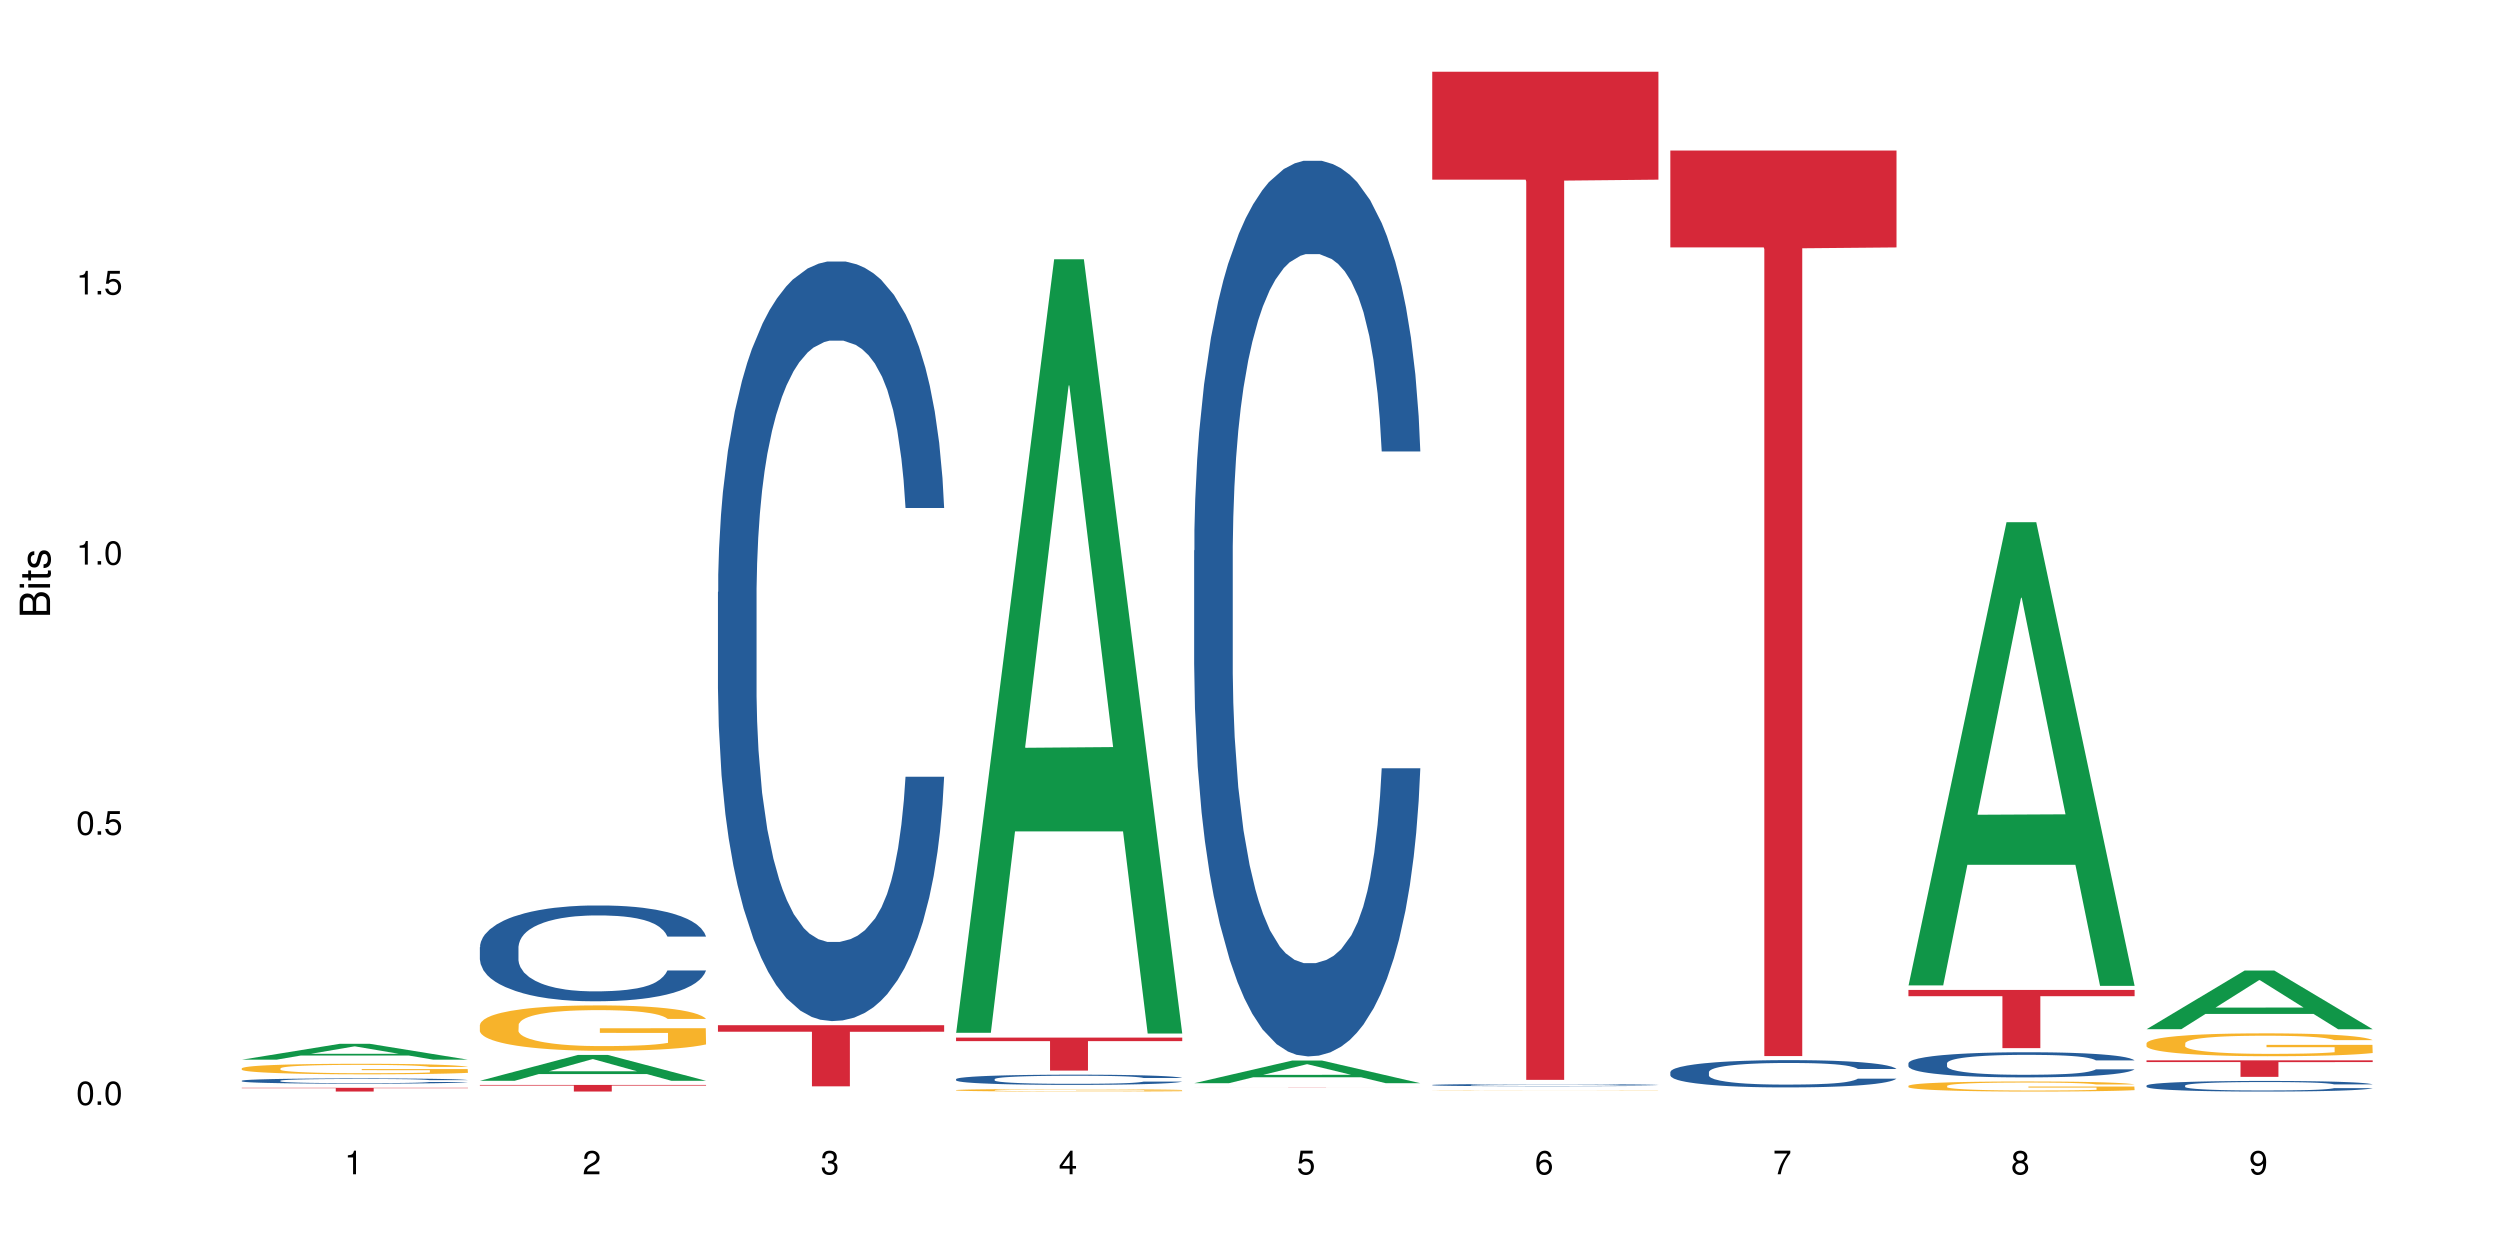 <?xml version="1.0" encoding="UTF-8"?>
<svg xmlns="http://www.w3.org/2000/svg" xmlns:xlink="http://www.w3.org/1999/xlink" width="720pt" height="360pt" viewBox="0 0 720 360" version="1.1">
<defs>
<g>
<symbol overflow="visible" id="glyph0-0">
<path style="stroke:none;" d=""/>
</symbol>
<symbol overflow="visible" id="glyph0-1">
<path style="stroke:none;" d="M 2.641 -6.797 C 2 -6.797 1.422 -6.531 1.078 -6.047 C 0.641 -5.453 0.406 -4.547 0.406 -3.297 C 0.406 -1 1.188 0.219 2.641 0.219 C 4.078 0.219 4.859 -1 4.859 -3.234 C 4.859 -4.562 4.656 -5.438 4.203 -6.047 C 3.844 -6.531 3.281 -6.797 2.641 -6.797 Z M 2.641 -6.047 C 3.547 -6.047 4 -5.125 4 -3.312 C 4 -1.375 3.562 -0.484 2.625 -0.484 C 1.734 -0.484 1.281 -1.422 1.281 -3.281 C 1.281 -5.141 1.734 -6.047 2.641 -6.047 Z M 2.641 -6.047 "/>
</symbol>
<symbol overflow="visible" id="glyph0-2">
<path style="stroke:none;" d="M 1.828 -1 L 0.828 -1 L 0.828 0 L 1.828 0 Z M 1.828 -1 "/>
</symbol>
<symbol overflow="visible" id="glyph0-3">
<path style="stroke:none;" d="M 4.562 -6.797 L 1.062 -6.797 L 0.547 -3.094 L 1.328 -3.094 C 1.719 -3.562 2.047 -3.734 2.578 -3.734 C 3.484 -3.734 4.062 -3.109 4.062 -2.094 C 4.062 -1.125 3.484 -0.531 2.578 -0.531 C 1.828 -0.531 1.375 -0.906 1.188 -1.672 L 0.328 -1.672 C 0.453 -1.109 0.547 -0.844 0.75 -0.594 C 1.125 -0.078 1.828 0.219 2.594 0.219 C 3.969 0.219 4.922 -0.781 4.922 -2.219 C 4.922 -3.562 4.031 -4.484 2.719 -4.484 C 2.25 -4.484 1.859 -4.359 1.469 -4.062 L 1.734 -5.969 L 4.562 -5.969 Z M 4.562 -6.797 "/>
</symbol>
<symbol overflow="visible" id="glyph0-4">
<path style="stroke:none;" d="M 2.484 -4.844 L 2.484 0 L 3.328 0 L 3.328 -6.797 L 2.766 -6.797 C 2.469 -5.75 2.281 -5.609 0.984 -5.453 L 0.984 -4.844 Z M 2.484 -4.844 "/>
</symbol>
<symbol overflow="visible" id="glyph0-5">
<path style="stroke:none;" d="M 4.859 -0.828 L 1.281 -0.828 C 1.359 -1.391 1.672 -1.75 2.5 -2.234 L 3.469 -2.75 C 4.406 -3.266 4.906 -3.969 4.906 -4.812 C 4.906 -5.375 4.672 -5.906 4.266 -6.266 C 3.859 -6.625 3.375 -6.797 2.719 -6.797 C 1.859 -6.797 1.219 -6.5 0.844 -5.922 C 0.609 -5.562 0.5 -5.125 0.484 -4.438 L 1.328 -4.438 C 1.359 -4.906 1.406 -5.188 1.531 -5.406 C 1.75 -5.812 2.188 -6.062 2.703 -6.062 C 3.469 -6.062 4.031 -5.516 4.031 -4.781 C 4.031 -4.25 3.719 -3.797 3.125 -3.438 L 2.234 -2.938 C 0.812 -2.141 0.406 -1.5 0.328 0 L 4.859 0 Z M 4.859 -0.828 "/>
</symbol>
<symbol overflow="visible" id="glyph0-6">
<path style="stroke:none;" d="M 2.125 -3.125 L 2.578 -3.125 C 3.516 -3.125 3.984 -2.703 3.984 -1.891 C 3.984 -1.031 3.469 -0.531 2.578 -0.531 C 1.656 -0.531 1.203 -0.984 1.156 -1.969 L 0.312 -1.969 C 0.344 -1.422 0.438 -1.078 0.609 -0.766 C 0.953 -0.109 1.625 0.219 2.547 0.219 C 3.953 0.219 4.859 -0.609 4.859 -1.906 C 4.859 -2.766 4.516 -3.25 3.703 -3.516 C 4.344 -3.766 4.656 -4.25 4.656 -4.938 C 4.656 -6.109 3.875 -6.797 2.578 -6.797 C 1.203 -6.797 0.484 -6.047 0.453 -4.609 L 1.297 -4.609 C 1.312 -5.016 1.344 -5.25 1.453 -5.453 C 1.641 -5.828 2.062 -6.062 2.594 -6.062 C 3.344 -6.062 3.797 -5.625 3.797 -4.906 C 3.797 -4.422 3.609 -4.141 3.25 -3.984 C 3.016 -3.891 2.719 -3.844 2.125 -3.844 Z M 2.125 -3.125 "/>
</symbol>
<symbol overflow="visible" id="glyph0-7">
<path style="stroke:none;" d="M 3.141 -1.625 L 3.141 0 L 3.984 0 L 3.984 -1.625 L 4.984 -1.625 L 4.984 -2.391 L 3.984 -2.391 L 3.984 -6.797 L 3.359 -6.797 L 0.266 -2.516 L 0.266 -1.625 Z M 3.141 -2.391 L 1 -2.391 L 3.141 -5.359 Z M 3.141 -2.391 "/>
</symbol>
<symbol overflow="visible" id="glyph0-8">
<path style="stroke:none;" d="M 4.781 -5.031 C 4.609 -6.141 3.891 -6.797 2.844 -6.797 C 2.094 -6.797 1.422 -6.438 1.031 -5.828 C 0.609 -5.172 0.406 -4.344 0.406 -3.094 C 0.406 -1.953 0.578 -1.234 0.984 -0.625 C 1.359 -0.078 1.953 0.219 2.703 0.219 C 3.984 0.219 4.922 -0.734 4.922 -2.078 C 4.922 -3.344 4.062 -4.234 2.844 -4.234 C 2.172 -4.234 1.641 -3.969 1.281 -3.469 C 1.281 -5.125 1.828 -6.047 2.797 -6.047 C 3.391 -6.047 3.797 -5.672 3.938 -5.031 Z M 2.734 -3.484 C 3.547 -3.484 4.062 -2.922 4.062 -2 C 4.062 -1.156 3.484 -0.531 2.703 -0.531 C 1.922 -0.531 1.328 -1.188 1.328 -2.047 C 1.328 -2.891 1.906 -3.484 2.734 -3.484 Z M 2.734 -3.484 "/>
</symbol>
<symbol overflow="visible" id="glyph0-9">
<path style="stroke:none;" d="M 4.984 -6.797 L 0.438 -6.797 L 0.438 -5.969 L 4.109 -5.969 C 2.5 -3.656 1.828 -2.234 1.328 0 L 2.219 0 C 2.594 -2.172 3.453 -4.047 4.984 -6.094 Z M 4.984 -6.797 "/>
</symbol>
<symbol overflow="visible" id="glyph0-10">
<path style="stroke:none;" d="M 3.75 -3.578 C 4.453 -4 4.688 -4.344 4.688 -4.984 C 4.688 -6.047 3.844 -6.797 2.641 -6.797 C 1.438 -6.797 0.594 -6.047 0.594 -4.984 C 0.594 -4.359 0.828 -4.016 1.516 -3.578 C 0.734 -3.203 0.359 -2.641 0.359 -1.891 C 0.359 -0.641 1.297 0.219 2.641 0.219 C 3.984 0.219 4.922 -0.641 4.922 -1.875 C 4.922 -2.641 4.531 -3.203 3.75 -3.578 Z M 2.641 -6.047 C 3.359 -6.047 3.812 -5.625 3.812 -4.969 C 3.812 -4.344 3.344 -3.922 2.641 -3.922 C 1.922 -3.922 1.453 -4.344 1.453 -4.984 C 1.453 -5.625 1.922 -6.047 2.641 -6.047 Z M 2.641 -3.203 C 3.484 -3.203 4.062 -2.672 4.062 -1.875 C 4.062 -1.062 3.484 -0.531 2.625 -0.531 C 1.797 -0.531 1.219 -1.078 1.219 -1.875 C 1.219 -2.672 1.797 -3.203 2.641 -3.203 Z M 2.641 -3.203 "/>
</symbol>
<symbol overflow="visible" id="glyph0-11">
<path style="stroke:none;" d="M 0.516 -1.547 C 0.672 -0.438 1.406 0.219 2.438 0.219 C 3.188 0.219 3.859 -0.141 4.266 -0.75 C 4.688 -1.406 4.891 -2.25 4.891 -3.484 C 4.891 -4.625 4.703 -5.359 4.312 -5.953 C 3.938 -6.5 3.344 -6.797 2.594 -6.797 C 1.297 -6.797 0.359 -5.844 0.359 -4.516 C 0.359 -3.25 1.234 -2.344 2.453 -2.344 C 3.094 -2.344 3.562 -2.578 4.016 -3.109 C 4 -1.453 3.469 -0.531 2.5 -0.531 C 1.906 -0.531 1.484 -0.906 1.359 -1.547 Z M 2.578 -6.062 C 3.375 -6.062 3.969 -5.406 3.969 -4.531 C 3.969 -3.688 3.375 -3.094 2.547 -3.094 C 1.734 -3.094 1.234 -3.672 1.234 -4.578 C 1.234 -5.438 1.797 -6.062 2.578 -6.062 Z M 2.578 -6.062 "/>
</symbol>
<symbol overflow="visible" id="glyph1-0">
<path style="stroke:none;" d=""/>
</symbol>
<symbol overflow="visible" id="glyph1-1">
<path style="stroke:none;" d="M 0 -0.953 L 0 -4.891 C 0 -5.719 -0.234 -6.344 -0.734 -6.797 C -1.188 -7.234 -1.812 -7.469 -2.5 -7.469 C -3.547 -7.469 -4.188 -7 -4.625 -5.875 C -4.984 -6.672 -5.641 -7.094 -6.531 -7.094 C -7.156 -7.094 -7.734 -6.859 -8.141 -6.391 C -8.562 -5.938 -8.75 -5.344 -8.75 -4.5 L -8.75 -0.953 Z M -4.984 -2.062 L -7.766 -2.062 L -7.766 -4.219 C -7.766 -4.844 -7.688 -5.203 -7.453 -5.5 C -7.219 -5.812 -6.859 -5.969 -6.375 -5.969 C -5.906 -5.969 -5.531 -5.812 -5.297 -5.5 C -5.062 -5.203 -4.984 -4.844 -4.984 -4.219 Z M -0.984 -2.062 L -4 -2.062 L -4 -4.781 C -4 -5.328 -3.859 -5.688 -3.578 -5.953 C -3.297 -6.219 -2.922 -6.359 -2.484 -6.359 C -2.062 -6.359 -1.688 -6.219 -1.406 -5.953 C -1.109 -5.688 -0.984 -5.328 -0.984 -4.781 Z M -0.984 -2.062 "/>
</symbol>
<symbol overflow="visible" id="glyph1-2">
<path style="stroke:none;" d="M -6.281 -1.797 L -6.281 -0.797 L 0 -0.797 L 0 -1.797 Z M -8.75 -1.797 L -8.75 -0.797 L -7.484 -0.797 L -7.484 -1.797 Z M -8.75 -1.797 "/>
</symbol>
<symbol overflow="visible" id="glyph1-3">
<path style="stroke:none;" d="M -6.281 -3.047 L -6.281 -2.016 L -8.016 -2.016 L -8.016 -1.016 L -6.281 -1.016 L -6.281 -0.172 L -5.469 -0.172 L -5.469 -1.016 L -0.719 -1.016 C -0.078 -1.016 0.281 -1.453 0.281 -2.234 C 0.281 -2.469 0.25 -2.719 0.188 -3.047 L -0.641 -3.047 C -0.609 -2.922 -0.594 -2.766 -0.594 -2.562 C -0.594 -2.141 -0.719 -2.016 -1.156 -2.016 L -5.469 -2.016 L -5.469 -3.047 Z M -6.281 -3.047 "/>
</symbol>
<symbol overflow="visible" id="glyph1-4">
<path style="stroke:none;" d="M -4.531 -5.25 C -5.766 -5.25 -6.469 -4.422 -6.469 -2.969 C -6.469 -1.516 -5.719 -0.562 -4.547 -0.562 C -3.562 -0.562 -3.094 -1.062 -2.734 -2.562 L -2.516 -3.484 C -2.344 -4.188 -2.094 -4.469 -1.625 -4.469 C -1.047 -4.469 -0.641 -3.875 -0.641 -3 C -0.641 -2.453 -0.797 -2 -1.062 -1.75 C -1.25 -1.594 -1.422 -1.531 -1.875 -1.469 L -1.875 -0.406 C -0.422 -0.453 0.281 -1.266 0.281 -2.922 C 0.281 -4.5 -0.5 -5.516 -1.719 -5.516 C -2.656 -5.516 -3.172 -4.984 -3.469 -3.734 L -3.703 -2.766 C -3.891 -1.953 -4.156 -1.609 -4.594 -1.609 C -5.172 -1.609 -5.547 -2.125 -5.547 -2.938 C -5.547 -3.75 -5.203 -4.172 -4.531 -4.203 Z M -4.531 -5.25 "/>
</symbol>
</g>
</defs>
<g id="surface88633">
<rect x="0" y="0" width="720" height="360" style="fill:rgb(100%,100%,100%);fill-opacity:1;stroke:none;"/>
<path style=" stroke:none;fill-rule:nonzero;fill:rgb(6.275%,58.824%,28.235%);fill-opacity:1;" d="M 69.629 305.188 L 69.699 305.184 L 97.887 300.609 L 106.445 300.609 L 134.773 305.191 L 124.82 305.191 L 117.719 303.996 L 86.609 303.996 L 79.652 305.188 L 69.629 305.188 L 89.602 303.5 L 114.867 303.496 L 102.27 301.359 L 102.129 301.355 L 101.992 301.367 L 89.535 303.496 L 89.602 303.5 Z M 69.629 305.188 "/>
<path style=" stroke:none;fill-rule:nonzero;fill:rgb(14.51%,36.078%,60%);fill-opacity:1;" d="M 69.629 311.246 L 69.707 311.242 L 69.707 311.211 L 69.945 311.156 L 70.504 311.09 L 71.059 311.043 L 72.488 310.961 L 74.477 310.883 L 76.539 310.824 L 78.051 310.785 L 79.402 310.758 L 82.5 310.707 L 84.484 310.68 L 86.629 310.656 L 89.25 310.633 L 91.156 310.621 L 95.449 310.598 L 98.625 310.586 L 101.09 310.582 L 106.41 310.582 L 109.59 310.59 L 111.891 310.598 L 114.434 310.605 L 116.578 310.621 L 120.312 310.648 L 123.648 310.688 L 125.16 310.711 L 127.543 310.754 L 129.371 310.797 L 130.641 310.832 L 132.07 310.883 L 133.34 310.945 L 134.293 311.016 L 134.773 311.078 L 123.648 311.078 L 123.094 311.02 L 122.457 310.977 L 121.266 310.922 L 120.074 310.883 L 118.406 310.84 L 116.898 310.812 L 114.832 310.789 L 113.004 310.77 L 111.098 310.758 L 109.27 310.75 L 105.773 310.742 L 101.723 310.742 L 100.215 310.746 L 97.117 310.758 L 95.449 310.766 L 93.066 310.785 L 91.395 310.805 L 89.41 310.832 L 88.059 310.855 L 86.391 310.891 L 85.199 310.922 L 83.848 310.969 L 83.055 311.004 L 82.34 311.043 L 81.703 311.086 L 81.227 311.137 L 80.91 311.188 L 80.75 311.238 L 80.75 311.453 L 80.91 311.504 L 81.309 311.562 L 82.34 311.645 L 83.848 311.719 L 85.598 311.777 L 87.266 311.82 L 88.219 311.84 L 89.488 311.863 L 91.477 311.891 L 94.336 311.918 L 96.004 311.93 L 98.547 311.938 L 101.168 311.945 L 104.664 311.945 L 107.762 311.938 L 109.828 311.934 L 111.973 311.922 L 114.91 311.898 L 116.738 311.875 L 118.328 311.848 L 119.52 311.824 L 120.312 311.801 L 121.504 311.758 L 122.457 311.711 L 123.172 311.66 L 123.648 311.613 L 134.773 311.613 L 134.293 311.668 L 133.578 311.723 L 132.863 311.766 L 131.754 311.812 L 130.48 311.855 L 128.656 311.906 L 127.145 311.938 L 125.16 311.973 L 123.332 311.996 L 121.348 312.02 L 118.406 312.051 L 116.5 312.062 L 114.434 312.074 L 111.973 312.086 L 108.875 312.098 L 105.535 312.102 L 99.102 312.102 L 96.641 312.094 L 93.383 312.082 L 89.332 312.059 L 86.391 312.031 L 84.086 312.004 L 82.102 311.977 L 79.879 311.938 L 77.016 311.879 L 75.27 311.832 L 74.078 311.793 L 72.727 311.738 L 71.773 311.688 L 70.66 311.613 L 69.867 311.512 L 69.629 311.438 Z M 69.629 311.246 "/>
<path style=" stroke:none;fill-rule:nonzero;fill:rgb(96.863%,70.196%,16.863%);fill-opacity:1;" d="M 69.629 307.668 L 69.707 307.668 L 69.707 307.613 L 70.027 307.488 L 70.82 307.316 L 71.855 307.172 L 72.965 307.062 L 73.68 307.004 L 74.871 306.922 L 75.906 306.859 L 78.527 306.734 L 81.863 306.621 L 83.691 306.57 L 85.758 306.523 L 88.695 306.469 L 90.047 306.449 L 94.176 306.406 L 98.863 306.379 L 104.027 306.371 L 106.41 306.375 L 109.668 306.383 L 114.117 306.414 L 116.66 306.441 L 118.645 306.469 L 120.711 306.508 L 123.254 306.562 L 125.637 306.629 L 127.543 306.695 L 129.449 306.777 L 131.039 306.867 L 132.387 306.965 L 133.578 307.078 L 134.293 307.176 L 134.773 307.273 L 123.73 307.273 L 123.094 307.176 L 122.379 307.102 L 121.188 307.012 L 119.996 306.945 L 118.805 306.891 L 116.578 306.82 L 114.672 306.773 L 112.289 306.734 L 109.984 306.711 L 107.363 306.695 L 105.773 306.688 L 101.566 306.688 L 97.75 306.707 L 95.527 306.73 L 93.938 306.754 L 91.715 306.793 L 90.363 306.828 L 89.57 306.852 L 87.188 306.934 L 85.598 307.012 L 84.723 307.066 L 83.609 307.148 L 82.816 307.223 L 81.941 307.336 L 81.465 307.418 L 80.832 307.605 L 80.75 308.105 L 80.988 308.211 L 81.465 308.324 L 82.102 308.422 L 83.055 308.527 L 84.008 308.609 L 85.676 308.719 L 87.105 308.789 L 88.219 308.836 L 90.363 308.91 L 91.238 308.938 L 93.305 308.984 L 95.449 309.023 L 98.07 309.059 L 100.055 309.074 L 103.234 309.09 L 107.285 309.09 L 112.051 309.07 L 115.07 309.051 L 117.137 309.027 L 118.484 309.008 L 120.152 308.977 L 121.348 308.949 L 122.457 308.918 L 123.809 308.871 L 123.809 308.211 L 104.188 308.207 L 104.188 307.898 L 134.691 307.895 L 134.773 308.977 L 133.102 309.051 L 131.039 309.125 L 129.051 309.18 L 126.984 309.227 L 124.047 309.281 L 121.664 309.312 L 118.008 309.352 L 114.672 309.375 L 111.176 309.395 L 108.078 309.402 L 104.426 309.402 L 101.168 309.398 L 97.672 309.383 L 94.891 309.359 L 92.352 309.332 L 89.809 309.297 L 86.629 309.238 L 84.562 309.191 L 82.418 309.133 L 80.273 309.062 L 78.367 308.988 L 77.098 308.93 L 75.824 308.863 L 74.477 308.781 L 73.203 308.688 L 72.25 308.602 L 71.379 308.504 L 70.742 308.414 L 70.105 308.289 L 69.789 308.188 L 69.629 308.102 Z M 69.629 307.668 "/>
<path style=" stroke:none;fill-rule:nonzero;fill:rgb(83.922%,15.686%,22.353%);fill-opacity:1;" d="M 69.629 313.281 L 134.773 313.281 L 134.773 313.398 L 107.621 313.398 L 107.621 314.371 L 96.699 314.371 L 96.699 313.402 L 96.543 313.398 L 69.629 313.398 Z M 69.629 313.281 "/>
<path style=" stroke:none;fill-rule:nonzero;fill:rgb(6.275%,58.824%,28.235%);fill-opacity:1;" d="M 138.199 311.266 L 138.27 311.258 L 166.457 303.816 L 175.016 303.816 L 203.344 311.273 L 193.391 311.273 L 186.293 309.328 L 155.18 309.328 L 148.223 311.266 L 138.199 311.266 L 158.176 308.52 L 183.438 308.516 L 170.84 305.035 L 170.703 305.027 L 170.562 305.047 L 158.105 308.516 L 158.176 308.52 Z M 138.199 311.266 "/>
<path style=" stroke:none;fill-rule:nonzero;fill:rgb(14.51%,36.078%,60%);fill-opacity:1;" d="M 138.199 272.789 L 138.281 272.762 L 138.281 272.156 L 138.52 271.199 L 139.074 269.988 L 139.629 269.156 L 141.059 267.668 L 143.047 266.23 L 145.113 265.121 L 146.621 264.465 L 147.973 263.961 L 151.07 263.031 L 153.055 262.551 L 155.199 262.121 L 157.82 261.691 L 159.73 261.441 L 164.02 261.039 L 167.195 260.859 L 169.66 260.785 L 174.98 260.785 L 178.16 260.887 L 180.465 261.012 L 183.004 261.215 L 185.148 261.441 L 188.883 261.996 L 192.219 262.703 L 193.73 263.105 L 196.113 263.887 L 197.941 264.645 L 199.211 265.301 L 200.641 266.23 L 201.914 267.367 L 202.867 268.652 L 203.344 269.738 L 192.219 269.738 L 191.664 268.73 L 191.027 267.945 L 189.836 266.914 L 188.645 266.18 L 186.977 265.449 L 185.469 264.973 L 183.402 264.492 L 181.574 264.188 L 179.668 263.961 L 177.84 263.812 L 174.348 263.66 L 170.293 263.66 L 168.785 263.711 L 165.688 263.91 L 164.02 264.09 L 161.637 264.441 L 159.969 264.77 L 157.98 265.273 L 156.629 265.703 L 154.961 266.359 L 153.77 266.938 L 152.422 267.77 L 151.625 268.402 L 150.91 269.105 L 150.273 269.938 L 149.797 270.82 L 149.48 271.754 L 149.32 272.664 L 149.32 276.57 L 149.48 277.48 L 149.879 278.539 L 150.91 280.078 L 152.422 281.414 L 154.168 282.473 L 155.836 283.23 L 156.789 283.582 L 158.059 283.984 L 160.047 284.488 L 162.906 284.992 L 164.574 285.195 L 167.117 285.398 L 169.738 285.5 L 173.234 285.5 L 176.332 285.398 L 178.398 285.27 L 180.543 285.07 L 183.48 284.641 L 185.309 284.238 L 186.898 283.758 L 188.09 283.277 L 188.883 282.875 L 190.074 282.094 L 191.027 281.238 L 191.742 280.355 L 192.219 279.496 L 203.344 279.496 L 202.867 280.504 L 202.152 281.488 L 201.438 282.219 L 200.324 283.102 L 199.051 283.883 L 197.227 284.766 L 195.715 285.348 L 193.73 285.977 L 191.902 286.457 L 189.918 286.887 L 186.977 287.391 L 185.07 287.641 L 183.004 287.867 L 180.543 288.07 L 177.445 288.246 L 174.109 288.348 L 171.008 288.371 L 167.672 288.324 L 165.211 288.223 L 161.953 287.996 L 157.902 287.539 L 154.961 287.062 L 152.66 286.582 L 150.672 286.078 L 148.449 285.398 L 145.59 284.289 L 143.84 283.43 L 142.648 282.723 L 141.297 281.742 L 140.344 280.859 L 139.234 279.445 L 138.438 277.656 L 138.199 276.27 Z M 138.199 272.789 "/>
<path style=" stroke:none;fill-rule:nonzero;fill:rgb(96.863%,70.196%,16.863%);fill-opacity:1;" d="M 138.199 295.156 L 138.281 295.145 L 138.281 294.906 L 138.598 294.367 L 139.391 293.629 L 140.426 293.02 L 141.535 292.539 L 142.25 292.289 L 143.441 291.93 L 144.477 291.668 L 147.098 291.129 L 150.434 290.629 L 152.262 290.414 L 154.328 290.211 L 157.266 289.984 L 158.617 289.898 L 162.746 289.707 L 167.434 289.59 L 172.598 289.551 L 174.98 289.566 L 178.238 289.613 L 182.688 289.742 L 185.23 289.863 L 187.215 289.984 L 189.281 290.137 L 191.824 290.379 L 194.207 290.664 L 196.113 290.949 L 198.02 291.309 L 199.609 291.691 L 200.957 292.109 L 202.152 292.613 L 202.867 293.031 L 203.344 293.449 L 192.301 293.449 L 191.664 293.031 L 190.949 292.707 L 189.758 292.312 L 188.566 292.027 L 187.375 291.801 L 185.148 291.488 L 183.242 291.297 L 180.859 291.129 L 178.555 291.023 L 175.934 290.949 L 174.348 290.926 L 170.137 290.926 L 166.324 291.012 L 164.098 291.105 L 162.508 291.203 L 160.285 291.379 L 158.934 291.523 L 158.141 291.621 L 155.758 291.988 L 154.168 292.324 L 153.293 292.551 L 152.184 292.91 L 151.387 293.234 L 150.512 293.711 L 150.035 294.07 L 149.402 294.883 L 149.32 297.031 L 149.559 297.484 L 150.035 297.977 L 150.672 298.406 L 151.625 298.859 L 152.578 299.207 L 154.246 299.672 L 155.676 299.984 L 156.789 300.188 L 158.934 300.508 L 159.809 300.617 L 161.875 300.832 L 164.02 301 L 166.641 301.141 L 168.625 301.215 L 171.805 301.273 L 175.855 301.273 L 180.621 301.203 L 183.641 301.105 L 185.707 301.012 L 187.059 300.926 L 188.727 300.797 L 189.918 300.676 L 191.027 300.547 L 192.379 300.344 L 192.379 297.484 L 172.758 297.473 L 172.758 296.137 L 203.262 296.125 L 203.344 300.797 L 201.676 301.117 L 199.609 301.43 L 197.621 301.668 L 195.559 301.871 L 192.617 302.098 L 190.234 302.242 L 186.578 302.41 L 183.242 302.516 L 179.746 302.59 L 176.648 302.625 L 172.996 302.637 L 169.738 302.613 L 166.242 302.539 L 163.461 302.445 L 160.922 302.324 L 158.379 302.172 L 155.199 301.918 L 153.137 301.715 L 150.988 301.465 L 148.844 301.168 L 146.938 300.844 L 145.668 300.594 L 144.398 300.305 L 143.047 299.949 L 141.773 299.543 L 140.82 299.172 L 139.949 298.754 L 139.312 298.359 L 138.676 297.82 L 138.359 297.391 L 138.199 297.02 Z M 138.199 295.156 "/>
<path style=" stroke:none;fill-rule:nonzero;fill:rgb(83.922%,15.686%,22.353%);fill-opacity:1;" d="M 138.199 312.453 L 203.344 312.453 L 203.344 312.656 L 176.191 312.66 L 176.191 314.371 L 165.27 314.371 L 165.27 312.66 L 165.113 312.656 L 138.199 312.656 Z M 138.199 312.453 "/>
<path style=" stroke:none;fill-rule:nonzero;fill:rgb(14.51%,36.078%,60%);fill-opacity:1;" d="M 206.77 170.504 L 206.852 170.305 L 206.852 165.504 L 207.09 157.906 L 207.645 148.309 L 208.199 141.711 L 209.629 129.914 L 211.617 118.516 L 213.684 109.719 L 215.191 104.52 L 216.543 100.52 L 219.641 93.121 L 221.625 89.32 L 223.77 85.922 L 226.395 82.523 L 228.301 80.523 L 232.59 77.324 L 235.766 75.926 L 238.23 75.324 L 243.551 75.324 L 246.73 76.125 L 249.035 77.125 L 251.574 78.723 L 253.723 80.523 L 257.453 84.922 L 260.793 90.52 L 262.301 93.723 L 264.684 99.918 L 266.512 105.918 L 267.781 111.117 L 269.211 118.516 L 270.484 127.516 L 271.438 137.711 L 271.914 146.309 L 260.793 146.309 L 260.234 138.312 L 259.598 132.113 L 258.406 123.914 L 257.215 118.117 L 255.547 112.316 L 254.039 108.52 L 251.973 104.719 L 250.145 102.32 L 248.238 100.52 L 246.414 99.32 L 242.918 98.121 L 238.863 98.121 L 237.355 98.52 L 234.258 100.121 L 232.59 101.52 L 230.207 104.32 L 228.539 106.918 L 226.551 110.918 L 225.203 114.316 L 223.531 119.516 L 222.34 124.113 L 220.992 130.715 L 220.195 135.711 L 219.48 141.312 L 218.848 147.91 L 218.371 154.906 L 218.051 162.305 L 217.891 169.504 L 217.891 200.5 L 218.051 207.695 L 218.449 216.094 L 219.48 228.293 L 220.992 238.891 L 222.738 247.289 L 224.406 253.289 L 225.359 256.086 L 226.633 259.285 L 228.617 263.285 L 231.477 267.285 L 233.145 268.883 L 235.688 270.484 L 238.309 271.285 L 241.805 271.285 L 244.902 270.484 L 246.969 269.484 L 249.113 267.883 L 252.051 264.484 L 253.879 261.285 L 255.469 257.488 L 256.66 253.688 L 257.453 250.488 L 258.645 244.289 L 259.598 237.492 L 260.312 230.492 L 260.793 223.695 L 271.914 223.695 L 271.438 231.691 L 270.723 239.492 L 270.008 245.289 L 268.895 252.289 L 267.621 258.488 L 265.797 265.484 L 264.285 270.086 L 262.301 275.082 L 260.473 278.883 L 258.488 282.281 L 255.547 286.281 L 253.641 288.281 L 251.574 290.078 L 249.113 291.68 L 246.016 293.078 L 242.68 293.879 L 239.582 294.078 L 236.242 293.68 L 233.781 292.879 L 230.523 291.078 L 226.473 287.48 L 223.531 283.68 L 221.23 279.883 L 219.242 275.883 L 217.02 270.484 L 214.16 261.688 L 212.41 254.887 L 211.219 249.289 L 209.867 241.488 L 208.914 234.492 L 207.805 223.293 L 207.008 209.098 L 206.77 198.098 Z M 206.77 170.504 "/>
<path style=" stroke:none;fill-rule:nonzero;fill:rgb(83.922%,15.686%,22.353%);fill-opacity:1;" d="M 206.77 295.258 L 271.914 295.258 L 271.914 297.145 L 244.766 297.16 L 244.766 312.867 L 233.84 312.867 L 233.84 297.176 L 233.684 297.145 L 206.77 297.145 Z M 206.77 295.258 "/>
<path style=" stroke:none;fill-rule:nonzero;fill:rgb(6.275%,58.824%,28.235%);fill-opacity:1;" d="M 275.34 297.441 L 275.41 297.234 L 303.598 74.66 L 312.156 74.66 L 340.484 297.652 L 330.531 297.652 L 323.434 239.445 L 292.324 239.445 L 285.363 297.441 L 275.34 297.441 L 295.316 215.363 L 320.578 215.156 L 307.98 111.094 L 307.844 110.883 L 307.703 111.512 L 295.246 215.156 L 295.316 215.363 Z M 275.34 297.441 "/>
<path style=" stroke:none;fill-rule:nonzero;fill:rgb(14.51%,36.078%,60%);fill-opacity:1;" d="M 275.34 310.785 L 275.422 310.785 L 275.422 310.719 L 275.66 310.617 L 276.215 310.488 L 276.77 310.398 L 278.203 310.242 L 280.188 310.086 L 282.254 309.969 L 283.762 309.898 L 285.113 309.844 L 288.211 309.746 L 290.195 309.695 L 292.344 309.648 L 294.965 309.602 L 296.871 309.578 L 301.16 309.535 L 304.336 309.516 L 306.801 309.508 L 312.121 309.508 L 315.301 309.516 L 317.605 309.531 L 320.148 309.551 L 322.293 309.578 L 326.023 309.637 L 329.363 309.711 L 330.871 309.754 L 333.254 309.836 L 335.082 309.918 L 336.352 309.988 L 337.781 310.086 L 339.055 310.207 L 340.008 310.344 L 340.484 310.461 L 329.363 310.461 L 328.805 310.352 L 328.172 310.27 L 326.977 310.16 L 325.785 310.082 L 324.117 310.004 L 322.609 309.953 L 320.543 309.902 L 318.715 309.871 L 316.809 309.844 L 314.984 309.828 L 311.488 309.812 L 307.438 309.812 L 305.926 309.816 L 302.828 309.84 L 301.16 309.859 L 298.777 309.895 L 297.109 309.93 L 295.121 309.984 L 293.773 310.031 L 292.105 310.102 L 290.91 310.164 L 289.562 310.25 L 288.766 310.316 L 288.051 310.395 L 287.418 310.48 L 286.941 310.578 L 286.621 310.676 L 286.465 310.773 L 286.465 311.188 L 286.621 311.285 L 287.02 311.398 L 288.051 311.562 L 289.562 311.707 L 291.309 311.82 L 292.977 311.898 L 293.93 311.938 L 295.203 311.98 L 297.188 312.035 L 300.047 312.086 L 301.715 312.109 L 304.258 312.129 L 306.879 312.141 L 310.375 312.141 L 313.473 312.129 L 315.539 312.117 L 317.684 312.094 L 320.625 312.051 L 322.449 312.008 L 324.039 311.957 L 325.23 311.906 L 326.023 311.863 L 327.219 311.777 L 328.172 311.688 L 328.887 311.594 L 329.363 311.5 L 340.484 311.5 L 340.008 311.609 L 339.293 311.715 L 338.578 311.793 L 337.465 311.887 L 336.195 311.969 L 334.367 312.062 L 332.855 312.125 L 330.871 312.191 L 329.043 312.242 L 327.059 312.289 L 324.117 312.344 L 322.211 312.371 L 320.148 312.395 L 317.684 312.414 L 314.586 312.434 L 311.25 312.445 L 308.152 312.449 L 304.812 312.441 L 302.352 312.43 L 299.094 312.406 L 295.043 312.359 L 292.105 312.309 L 289.801 312.258 L 287.812 312.203 L 285.59 312.129 L 282.73 312.012 L 280.98 311.922 L 279.789 311.844 L 278.441 311.742 L 277.488 311.645 L 276.375 311.496 L 275.578 311.305 L 275.34 311.156 Z M 275.34 310.785 "/>
<path style=" stroke:none;fill-rule:nonzero;fill:rgb(96.863%,70.196%,16.863%);fill-opacity:1;" d="M 275.34 313.945 L 275.422 313.945 L 275.422 313.93 L 275.738 313.902 L 276.531 313.859 L 277.566 313.824 L 278.68 313.797 L 279.395 313.781 L 280.586 313.762 L 281.617 313.746 L 284.238 313.715 L 287.574 313.688 L 289.402 313.676 L 291.469 313.664 L 294.406 313.652 L 295.758 313.648 L 299.891 313.637 L 304.574 313.629 L 315.379 313.629 L 319.828 313.637 L 322.371 313.645 L 324.355 313.652 L 326.422 313.66 L 328.965 313.676 L 331.348 313.691 L 333.254 313.707 L 335.16 313.727 L 336.75 313.75 L 338.102 313.773 L 339.293 313.801 L 340.008 313.824 L 340.484 313.848 L 329.441 313.848 L 328.805 313.824 L 328.09 313.805 L 326.898 313.785 L 324.516 313.754 L 322.293 313.738 L 320.387 313.727 L 318 313.715 L 315.699 313.711 L 313.078 313.707 L 307.277 313.707 L 303.465 313.711 L 301.238 313.715 L 299.652 313.723 L 297.426 313.73 L 296.074 313.738 L 295.281 313.746 L 292.898 313.766 L 291.309 313.785 L 290.434 313.797 L 289.324 313.816 L 288.527 313.836 L 287.656 313.863 L 287.18 313.883 L 286.543 313.93 L 286.465 314.051 L 286.703 314.078 L 287.18 314.105 L 287.812 314.129 L 288.766 314.156 L 289.719 314.176 L 291.387 314.203 L 292.82 314.219 L 293.93 314.23 L 296.074 314.25 L 296.949 314.258 L 299.016 314.27 L 301.16 314.277 L 303.781 314.285 L 305.766 314.289 L 308.945 314.293 L 312.996 314.293 L 317.762 314.289 L 320.781 314.285 L 322.848 314.277 L 324.199 314.273 L 325.867 314.266 L 327.059 314.258 L 328.172 314.25 L 329.52 314.242 L 329.52 314.078 L 309.898 314.078 L 309.898 314 L 340.402 314 L 340.484 314.266 L 338.816 314.285 L 336.75 314.301 L 334.766 314.316 L 332.699 314.328 L 329.758 314.34 L 327.375 314.348 L 323.723 314.359 L 320.387 314.363 L 316.891 314.367 L 313.793 314.371 L 306.879 314.371 L 303.383 314.363 L 300.605 314.359 L 295.52 314.344 L 292.344 314.328 L 290.277 314.32 L 285.988 314.289 L 284.078 314.27 L 281.539 314.238 L 280.188 314.219 L 278.918 314.195 L 277.965 314.172 L 277.09 314.148 L 276.453 314.129 L 275.816 314.098 L 275.5 314.074 L 275.34 314.051 Z M 275.34 313.945 "/>
<path style=" stroke:none;fill-rule:nonzero;fill:rgb(83.922%,15.686%,22.353%);fill-opacity:1;" d="M 275.34 298.832 L 340.484 298.832 L 340.484 299.848 L 313.336 299.855 L 313.336 308.328 L 302.41 308.328 L 302.41 299.867 L 302.254 299.848 L 275.34 299.848 Z M 275.34 298.832 "/>
<path style=" stroke:none;fill-rule:nonzero;fill:rgb(6.275%,58.824%,28.235%);fill-opacity:1;" d="M 343.914 311.961 L 343.98 311.953 L 372.168 305.434 L 380.73 305.434 L 409.055 311.965 L 399.102 311.965 L 392.004 310.262 L 360.895 310.262 L 353.934 311.961 L 343.914 311.961 L 363.887 309.555 L 389.148 309.551 L 376.555 306.5 L 376.414 306.496 L 376.273 306.516 L 363.816 309.551 L 363.887 309.555 Z M 343.914 311.961 "/>
<path style=" stroke:none;fill-rule:nonzero;fill:rgb(14.51%,36.078%,60%);fill-opacity:1;" d="M 343.914 158.547 L 343.992 158.312 L 343.992 152.652 L 344.23 143.695 L 344.785 132.379 L 345.344 124.598 L 346.773 110.688 L 348.758 97.246 L 350.824 86.875 L 352.332 80.742 L 353.684 76.027 L 356.781 67.305 L 358.77 62.824 L 360.914 58.816 L 363.535 54.809 L 365.441 52.449 L 369.73 48.68 L 372.91 47.027 L 375.371 46.32 L 380.695 46.32 L 383.871 47.262 L 386.176 48.441 L 388.719 50.328 L 390.863 52.449 L 394.598 57.637 L 397.934 64.238 L 399.441 68.012 L 401.824 75.32 L 403.652 82.395 L 404.922 88.523 L 406.352 97.246 L 407.625 107.855 L 408.578 119.883 L 409.055 130.02 L 397.934 130.02 L 397.375 120.59 L 396.742 113.281 L 395.551 103.613 L 394.359 96.777 L 392.688 89.938 L 391.18 85.457 L 389.113 80.98 L 387.289 78.148 L 385.379 76.027 L 383.555 74.613 L 380.059 73.199 L 376.008 73.199 L 374.496 73.672 L 371.398 75.555 L 369.73 77.207 L 367.348 80.508 L 365.68 83.574 L 363.691 88.289 L 362.344 92.297 L 360.676 98.426 L 359.484 103.848 L 358.133 111.629 L 357.336 117.523 L 356.621 124.125 L 355.988 131.906 L 355.512 140.156 L 355.191 148.883 L 355.035 157.367 L 355.035 193.914 L 355.191 202.402 L 355.59 212.305 L 356.621 226.688 L 358.133 239.184 L 359.879 249.086 L 361.547 256.156 L 362.5 259.457 L 363.773 263.23 L 365.758 267.945 L 368.617 272.66 L 370.285 274.547 L 372.828 276.434 L 375.449 277.375 L 378.945 277.375 L 382.043 276.434 L 384.109 275.254 L 386.254 273.367 L 389.195 269.359 L 391.02 265.59 L 392.609 261.109 L 393.801 256.629 L 394.598 252.855 L 395.789 245.547 L 396.742 237.531 L 397.457 229.277 L 397.934 221.262 L 409.055 221.262 L 408.578 230.695 L 407.863 239.891 L 407.148 246.727 L 406.035 254.977 L 404.766 262.289 L 402.938 270.539 L 401.43 275.961 L 399.441 281.855 L 397.613 286.336 L 395.629 290.344 L 392.688 295.059 L 390.781 297.418 L 388.719 299.539 L 386.254 301.426 L 383.156 303.074 L 379.82 304.02 L 376.723 304.254 L 373.387 303.781 L 370.922 302.84 L 367.664 300.719 L 363.613 296.473 L 360.676 291.996 L 358.371 287.516 L 356.383 282.801 L 354.16 276.434 L 351.301 266.059 L 349.551 258.043 L 348.359 251.441 L 347.012 242.246 L 346.059 233.996 L 344.945 220.793 L 344.152 204.051 L 343.914 191.086 Z M 343.914 158.547 "/>
<path style=" stroke:none;fill-rule:nonzero;fill:rgb(83.922%,15.686%,22.353%);fill-opacity:1;" d="M 343.914 313.145 L 409.055 313.145 L 409.055 313.152 L 381.906 313.152 L 381.906 313.191 L 370.98 313.191 L 370.98 313.152 L 343.914 313.152 Z M 343.914 313.145 "/>
<path style=" stroke:none;fill-rule:nonzero;fill:rgb(14.51%,36.078%,60%);fill-opacity:1;" d="M 412.484 312.469 L 412.562 312.469 L 412.562 312.453 L 412.801 312.43 L 413.355 312.402 L 413.914 312.383 L 415.344 312.348 L 417.328 312.312 L 419.395 312.285 L 420.902 312.27 L 422.254 312.258 L 425.352 312.234 L 427.34 312.223 L 429.484 312.215 L 432.105 312.203 L 434.012 312.199 L 438.301 312.188 L 441.48 312.184 L 452.441 312.184 L 454.746 312.188 L 457.289 312.191 L 459.434 312.199 L 463.168 312.211 L 466.504 312.227 L 468.012 312.238 L 470.395 312.254 L 472.223 312.273 L 473.492 312.289 L 474.926 312.312 L 476.195 312.34 L 477.148 312.371 L 477.625 312.395 L 466.504 312.395 L 465.945 312.371 L 465.312 312.352 L 464.121 312.328 L 462.93 312.309 L 461.262 312.293 L 459.75 312.281 L 457.684 312.27 L 455.859 312.262 L 453.953 312.258 L 452.125 312.254 L 448.629 312.25 L 443.066 312.25 L 439.969 312.258 L 438.301 312.262 L 435.918 312.27 L 434.25 312.277 L 432.266 312.289 L 430.914 312.301 L 429.246 312.316 L 428.055 312.328 L 426.703 312.348 L 425.91 312.363 L 425.195 312.379 L 424.559 312.398 L 424.082 312.422 L 423.762 312.441 L 423.605 312.465 L 423.605 312.559 L 423.762 312.578 L 424.16 312.605 L 425.195 312.641 L 426.703 312.672 L 428.449 312.699 L 430.117 312.719 L 431.07 312.727 L 432.344 312.734 L 434.328 312.746 L 437.188 312.758 L 438.859 312.766 L 441.398 312.77 L 450.613 312.77 L 452.68 312.766 L 454.824 312.762 L 457.766 312.75 L 459.59 312.742 L 461.18 312.73 L 462.371 312.719 L 463.168 312.707 L 464.359 312.691 L 465.312 312.668 L 466.027 312.648 L 466.504 312.629 L 477.625 312.629 L 477.148 312.652 L 476.434 312.676 L 475.719 312.691 L 474.605 312.715 L 473.336 312.734 L 471.508 312.754 L 470 312.766 L 468.012 312.781 L 466.184 312.793 L 464.199 312.805 L 461.262 312.816 L 459.352 312.82 L 457.289 312.828 L 454.824 312.832 L 451.727 312.836 L 448.391 312.84 L 441.957 312.84 L 439.492 312.836 L 436.234 312.832 L 432.184 312.82 L 429.246 312.809 L 426.941 312.797 L 424.957 312.785 L 422.73 312.77 L 419.871 312.742 L 418.125 312.723 L 416.93 312.703 L 415.582 312.68 L 414.629 312.66 L 413.516 312.625 L 412.723 312.586 L 412.484 312.551 Z M 412.484 312.469 "/>
<path style=" stroke:none;fill-rule:nonzero;fill:rgb(96.863%,70.196%,16.863%);fill-opacity:1;" d="M 412.484 314.059 L 412.562 314.059 L 412.879 314.055 L 413.676 314.051 L 414.707 314.043 L 415.82 314.043 L 416.535 314.039 L 417.727 314.035 L 418.758 314.035 L 421.379 314.031 L 424.719 314.027 L 426.543 314.027 L 428.609 314.023 L 432.898 314.023 L 437.031 314.02 L 459.512 314.02 L 461.5 314.023 L 466.105 314.023 L 468.488 314.027 L 470.395 314.031 L 472.301 314.031 L 473.891 314.035 L 475.242 314.039 L 476.434 314.043 L 477.148 314.043 L 477.625 314.047 L 466.582 314.047 L 465.945 314.043 L 465.23 314.043 L 464.039 314.039 L 462.848 314.039 L 461.656 314.035 L 459.434 314.035 L 457.527 314.031 L 450.219 314.031 L 448.629 314.027 L 444.418 314.027 L 440.605 314.031 L 434.566 314.031 L 433.219 314.035 L 430.039 314.035 L 428.449 314.039 L 427.578 314.043 L 426.465 314.043 L 425.672 314.047 L 424.797 314.051 L 424.32 314.051 L 423.684 314.059 L 423.605 314.074 L 423.844 314.078 L 424.32 314.082 L 424.957 314.086 L 425.91 314.086 L 426.863 314.09 L 428.531 314.094 L 429.961 314.098 L 431.07 314.098 L 433.219 314.102 L 438.301 314.102 L 440.922 314.105 L 457.922 314.105 L 459.988 314.102 L 465.312 314.102 L 466.66 314.098 L 466.66 314.078 L 447.039 314.078 L 447.039 314.066 L 477.547 314.066 L 477.625 314.102 L 475.957 314.105 L 473.891 314.105 L 471.906 314.109 L 469.84 314.109 L 466.898 314.113 L 454.031 314.113 L 450.934 314.117 L 444.02 314.117 L 440.527 314.113 L 432.66 314.113 L 429.484 314.109 L 427.418 314.109 L 425.273 314.105 L 423.129 314.105 L 421.223 314.102 L 419.949 314.102 L 418.68 314.098 L 417.328 314.094 L 416.059 314.094 L 415.105 314.09 L 414.23 314.086 L 413.594 314.082 L 412.961 314.078 L 412.641 314.078 L 412.484 314.074 Z M 412.484 314.059 "/>
<path style=" stroke:none;fill-rule:nonzero;fill:rgb(83.922%,15.686%,22.353%);fill-opacity:1;" d="M 412.484 20.664 L 477.625 20.664 L 477.625 51.742 L 450.477 52.016 L 450.477 311.004 L 439.555 311.004 L 439.555 52.285 L 439.395 51.742 L 412.484 51.742 Z M 412.484 20.664 "/>
<path style=" stroke:none;fill-rule:nonzero;fill:rgb(6.275%,58.824%,28.235%);fill-opacity:1;" d="M 481.055 314.371 L 481.125 314.371 L 509.309 314.359 L 517.871 314.359 L 546.195 314.371 L 536.242 314.371 L 529.145 314.367 L 498.035 314.367 L 491.074 314.371 L 481.055 314.371 L 501.027 314.367 L 526.293 314.367 L 513.695 314.359 L 513.414 314.359 L 500.957 314.367 L 501.027 314.367 Z M 481.055 314.371 "/>
<path style=" stroke:none;fill-rule:nonzero;fill:rgb(14.51%,36.078%,60%);fill-opacity:1;" d="M 481.055 308.742 L 481.133 308.734 L 481.133 308.562 L 481.371 308.289 L 481.926 307.945 L 482.484 307.707 L 483.914 307.281 L 485.898 306.875 L 487.965 306.559 L 489.473 306.371 L 490.824 306.227 L 493.922 305.961 L 495.91 305.824 L 498.055 305.703 L 500.676 305.582 L 502.582 305.508 L 506.871 305.395 L 510.051 305.344 L 512.512 305.324 L 517.836 305.324 L 521.012 305.352 L 523.316 305.387 L 525.859 305.445 L 528.004 305.508 L 531.738 305.668 L 535.074 305.867 L 536.582 305.984 L 538.965 306.207 L 540.793 306.422 L 542.066 306.609 L 543.496 306.875 L 544.766 307.195 L 545.719 307.562 L 546.195 307.871 L 535.074 307.871 L 534.52 307.586 L 533.883 307.363 L 532.691 307.066 L 531.5 306.859 L 529.832 306.652 L 528.32 306.516 L 526.254 306.379 L 524.43 306.293 L 522.523 306.227 L 520.695 306.184 L 517.199 306.141 L 513.148 306.141 L 511.637 306.156 L 508.539 306.211 L 506.871 306.262 L 504.488 306.363 L 502.82 306.457 L 500.836 306.602 L 499.484 306.723 L 497.816 306.91 L 496.625 307.074 L 495.273 307.312 L 494.48 307.492 L 493.766 307.691 L 493.129 307.93 L 492.652 308.18 L 492.336 308.445 L 492.176 308.703 L 492.176 309.816 L 492.336 310.074 L 492.73 310.379 L 493.766 310.816 L 495.273 311.195 L 497.02 311.496 L 498.691 311.715 L 499.645 311.812 L 500.914 311.93 L 502.898 312.074 L 505.762 312.215 L 507.43 312.273 L 509.969 312.332 L 512.594 312.359 L 516.086 312.359 L 519.184 312.332 L 521.25 312.297 L 523.395 312.238 L 526.336 312.117 L 528.164 312 L 529.75 311.863 L 530.941 311.727 L 531.738 311.613 L 532.93 311.391 L 533.883 311.145 L 534.598 310.895 L 535.074 310.652 L 546.195 310.652 L 545.719 310.938 L 545.004 311.219 L 544.289 311.426 L 543.176 311.676 L 541.906 311.898 L 540.078 312.152 L 538.57 312.316 L 536.582 312.496 L 534.758 312.633 L 532.77 312.754 L 529.832 312.898 L 527.926 312.969 L 525.859 313.035 L 523.395 313.094 L 520.297 313.141 L 516.961 313.172 L 513.863 313.18 L 510.527 313.164 L 508.062 313.137 L 504.805 313.07 L 500.754 312.941 L 497.816 312.805 L 495.512 312.668 L 493.527 312.523 L 491.301 312.332 L 488.441 312.016 L 486.695 311.77 L 485.504 311.57 L 484.152 311.289 L 483.199 311.039 L 482.086 310.637 L 481.293 310.125 L 481.055 309.73 Z M 481.055 308.742 "/>
<path style=" stroke:none;fill-rule:nonzero;fill:rgb(83.922%,15.686%,22.353%);fill-opacity:1;" d="M 481.055 43.344 L 546.195 43.344 L 546.195 71.258 L 519.047 71.504 L 519.047 304.145 L 508.125 304.145 L 508.125 71.75 L 507.965 71.258 L 481.055 71.258 Z M 481.055 43.344 "/>
<path style=" stroke:none;fill-rule:nonzero;fill:rgb(6.275%,58.824%,28.235%);fill-opacity:1;" d="M 549.625 283.797 L 549.695 283.672 L 577.879 150.387 L 586.441 150.387 L 614.766 283.922 L 604.812 283.922 L 597.715 249.066 L 566.605 249.066 L 559.645 283.797 L 549.625 283.797 L 569.598 234.648 L 594.863 234.52 L 582.266 172.203 L 582.125 172.078 L 581.988 172.457 L 569.527 234.52 L 569.598 234.648 Z M 549.625 283.797 "/>
<path style=" stroke:none;fill-rule:nonzero;fill:rgb(14.51%,36.078%,60%);fill-opacity:1;" d="M 549.625 306.199 L 549.703 306.195 L 549.703 306.035 L 549.941 305.785 L 550.496 305.465 L 551.055 305.246 L 552.484 304.855 L 554.469 304.48 L 556.535 304.188 L 558.047 304.016 L 559.395 303.883 L 562.492 303.641 L 564.48 303.516 L 566.625 303.402 L 569.246 303.289 L 571.152 303.223 L 575.441 303.117 L 578.621 303.07 L 581.082 303.051 L 586.406 303.051 L 589.582 303.078 L 591.887 303.109 L 594.43 303.164 L 596.574 303.223 L 600.309 303.367 L 603.645 303.555 L 605.152 303.66 L 607.539 303.863 L 609.363 304.062 L 610.637 304.234 L 612.066 304.48 L 613.336 304.777 L 614.289 305.117 L 614.766 305.398 L 603.645 305.398 L 603.09 305.137 L 602.453 304.93 L 601.262 304.66 L 600.07 304.465 L 598.402 304.273 L 596.891 304.148 L 594.828 304.023 L 593 303.945 L 591.094 303.883 L 589.266 303.844 L 585.77 303.805 L 581.719 303.805 L 580.211 303.816 L 577.109 303.871 L 575.441 303.918 L 573.059 304.012 L 571.391 304.098 L 569.406 304.227 L 568.055 304.34 L 566.387 304.512 L 565.195 304.664 L 563.844 304.883 L 563.051 305.051 L 562.336 305.234 L 561.699 305.453 L 561.223 305.684 L 560.906 305.93 L 560.746 306.168 L 560.746 307.191 L 560.906 307.43 L 561.301 307.711 L 562.336 308.113 L 563.844 308.465 L 565.594 308.742 L 567.262 308.941 L 568.215 309.031 L 569.484 309.141 L 571.469 309.27 L 574.332 309.402 L 576 309.457 L 578.539 309.508 L 581.164 309.535 L 584.656 309.535 L 587.758 309.508 L 589.82 309.477 L 591.965 309.422 L 594.906 309.312 L 596.734 309.207 L 598.32 309.078 L 599.512 308.953 L 600.309 308.848 L 601.5 308.645 L 602.453 308.418 L 603.168 308.188 L 603.645 307.961 L 614.766 307.961 L 614.289 308.227 L 613.574 308.484 L 612.859 308.676 L 611.746 308.906 L 610.477 309.113 L 608.648 309.344 L 607.141 309.496 L 605.152 309.66 L 603.328 309.789 L 601.34 309.898 L 598.402 310.031 L 596.496 310.098 L 594.43 310.156 L 591.965 310.211 L 588.867 310.258 L 585.531 310.285 L 582.434 310.289 L 579.098 310.277 L 576.633 310.25 L 573.379 310.191 L 569.324 310.07 L 566.387 309.945 L 564.082 309.82 L 562.098 309.688 L 559.871 309.508 L 557.012 309.219 L 555.266 308.992 L 554.074 308.809 L 552.723 308.551 L 551.77 308.32 L 550.656 307.949 L 549.863 307.477 L 549.625 307.113 Z M 549.625 306.199 "/>
<path style=" stroke:none;fill-rule:nonzero;fill:rgb(96.863%,70.196%,16.863%);fill-opacity:1;" d="M 549.625 312.711 L 549.703 312.711 L 549.703 312.656 L 550.02 312.539 L 550.816 312.375 L 551.848 312.238 L 552.961 312.133 L 553.676 312.078 L 554.867 311.996 L 555.898 311.938 L 558.523 311.82 L 561.859 311.707 L 563.684 311.66 L 565.75 311.617 L 568.691 311.566 L 570.039 311.547 L 574.172 311.504 L 578.859 311.477 L 584.023 311.469 L 586.406 311.473 L 589.664 311.484 L 594.113 311.512 L 596.652 311.539 L 598.641 311.566 L 600.707 311.602 L 603.246 311.652 L 605.629 311.715 L 607.539 311.781 L 609.445 311.859 L 611.031 311.945 L 612.383 312.035 L 613.574 312.148 L 614.289 312.242 L 614.766 312.332 L 603.723 312.332 L 603.09 312.242 L 602.375 312.168 L 601.184 312.082 L 599.988 312.02 L 598.797 311.969 L 596.574 311.898 L 594.668 311.855 L 592.285 311.82 L 589.98 311.797 L 587.359 311.781 L 585.77 311.773 L 581.559 311.773 L 577.746 311.793 L 575.523 311.812 L 573.934 311.836 L 571.707 311.875 L 570.359 311.906 L 569.562 311.93 L 567.18 312.012 L 565.594 312.086 L 564.719 312.137 L 563.605 312.215 L 562.812 312.285 L 561.938 312.391 L 561.461 312.473 L 560.824 312.652 L 560.746 313.129 L 560.984 313.23 L 561.461 313.336 L 562.098 313.434 L 563.051 313.535 L 564.004 313.609 L 565.672 313.715 L 567.102 313.781 L 568.215 313.828 L 570.359 313.898 L 571.23 313.922 L 573.297 313.969 L 575.441 314.008 L 578.062 314.039 L 580.051 314.055 L 583.227 314.07 L 587.281 314.07 L 592.047 314.055 L 595.066 314.031 L 597.129 314.012 L 598.48 313.992 L 600.148 313.961 L 601.34 313.938 L 602.453 313.906 L 603.805 313.863 L 603.805 313.23 L 584.18 313.227 L 584.18 312.93 L 614.688 312.926 L 614.766 313.961 L 613.098 314.035 L 611.031 314.102 L 609.047 314.156 L 606.98 314.199 L 604.043 314.25 L 601.66 314.285 L 598.004 314.32 L 594.668 314.344 L 591.172 314.359 L 588.074 314.367 L 584.418 314.371 L 581.164 314.367 L 577.668 314.348 L 574.887 314.328 L 572.344 314.301 L 569.801 314.266 L 566.625 314.211 L 564.559 314.168 L 562.414 314.109 L 560.27 314.043 L 558.363 313.973 L 557.09 313.918 L 555.82 313.855 L 554.469 313.773 L 553.199 313.684 L 552.246 313.602 L 551.371 313.508 L 550.738 313.422 L 550.102 313.305 L 549.781 313.207 L 549.625 313.125 Z M 549.625 312.711 "/>
<path style=" stroke:none;fill-rule:nonzero;fill:rgb(83.922%,15.686%,22.353%);fill-opacity:1;" d="M 549.625 285.102 L 614.766 285.102 L 614.766 286.898 L 587.617 286.914 L 587.617 301.871 L 576.695 301.871 L 576.695 286.93 L 576.535 286.898 L 549.625 286.898 Z M 549.625 285.102 "/>
<path style=" stroke:none;fill-rule:nonzero;fill:rgb(6.275%,58.824%,28.235%);fill-opacity:1;" d="M 618.195 296.406 L 618.266 296.391 L 646.449 279.523 L 655.012 279.523 L 683.336 296.422 L 673.383 296.422 L 666.285 292.012 L 635.176 292.012 L 628.215 296.406 L 618.195 296.406 L 638.168 290.188 L 663.434 290.172 L 650.836 282.285 L 650.695 282.27 L 650.559 282.316 L 638.098 290.172 L 638.168 290.188 Z M 618.195 296.406 "/>
<path style=" stroke:none;fill-rule:nonzero;fill:rgb(14.51%,36.078%,60%);fill-opacity:1;" d="M 618.195 312.645 L 618.273 312.641 L 618.273 312.574 L 618.512 312.469 L 619.07 312.332 L 619.625 312.242 L 621.055 312.074 L 623.039 311.918 L 625.105 311.793 L 626.617 311.719 L 627.965 311.664 L 631.062 311.562 L 633.051 311.508 L 635.195 311.461 L 637.816 311.414 L 639.723 311.387 L 644.012 311.34 L 647.191 311.32 L 649.652 311.312 L 654.977 311.312 L 658.152 311.324 L 660.457 311.336 L 663 311.359 L 665.145 311.387 L 668.879 311.445 L 672.215 311.523 L 673.723 311.57 L 676.109 311.656 L 677.934 311.738 L 679.207 311.812 L 680.637 311.918 L 681.906 312.043 L 682.859 312.184 L 683.336 312.305 L 672.215 312.305 L 671.66 312.191 L 671.023 312.105 L 669.832 311.992 L 668.641 311.91 L 666.973 311.828 L 665.461 311.777 L 663.398 311.723 L 661.57 311.691 L 659.664 311.664 L 657.836 311.648 L 654.34 311.633 L 650.289 311.633 L 648.781 311.637 L 645.684 311.66 L 644.012 311.68 L 641.629 311.719 L 639.961 311.754 L 637.977 311.809 L 636.625 311.859 L 634.957 311.93 L 633.766 311.996 L 632.414 312.086 L 631.621 312.156 L 630.906 312.234 L 630.27 312.328 L 629.793 312.426 L 629.477 312.527 L 629.316 312.629 L 629.316 313.062 L 629.477 313.164 L 629.871 313.281 L 630.906 313.449 L 632.414 313.598 L 634.164 313.715 L 635.832 313.801 L 636.785 313.84 L 638.055 313.883 L 640.043 313.941 L 642.902 313.996 L 644.57 314.02 L 647.113 314.039 L 649.734 314.051 L 653.23 314.051 L 656.328 314.039 L 658.391 314.027 L 660.539 314.004 L 663.477 313.957 L 665.305 313.914 L 666.895 313.859 L 668.086 313.805 L 668.879 313.762 L 670.07 313.676 L 671.023 313.578 L 671.738 313.48 L 672.215 313.387 L 683.336 313.387 L 682.859 313.5 L 682.145 313.609 L 681.43 313.688 L 680.316 313.785 L 679.047 313.871 L 677.219 313.973 L 675.711 314.035 L 673.723 314.105 L 671.898 314.156 L 669.91 314.207 L 666.973 314.262 L 665.066 314.289 L 663 314.316 L 660.539 314.336 L 657.438 314.355 L 654.102 314.367 L 651.004 314.371 L 647.668 314.363 L 645.203 314.355 L 641.949 314.328 L 637.895 314.277 L 634.957 314.227 L 632.652 314.172 L 630.668 314.117 L 628.441 314.039 L 625.582 313.918 L 623.836 313.824 L 622.645 313.746 L 621.293 313.637 L 620.34 313.539 L 619.227 313.383 L 618.434 313.184 L 618.195 313.027 Z M 618.195 312.645 "/>
<path style=" stroke:none;fill-rule:nonzero;fill:rgb(96.863%,70.196%,16.863%);fill-opacity:1;" d="M 618.195 300.426 L 618.273 300.418 L 618.273 300.301 L 618.594 300.027 L 619.387 299.656 L 620.418 299.348 L 621.531 299.105 L 622.246 298.98 L 623.438 298.801 L 624.473 298.668 L 627.094 298.395 L 630.43 298.145 L 632.258 298.035 L 634.32 297.934 L 637.262 297.82 L 638.613 297.777 L 642.742 297.68 L 647.43 297.621 L 652.594 297.602 L 654.977 297.609 L 658.234 297.633 L 662.684 297.699 L 665.223 297.758 L 667.211 297.82 L 669.277 297.898 L 671.816 298.016 L 674.203 298.16 L 676.109 298.305 L 678.016 298.488 L 679.602 298.68 L 680.953 298.891 L 682.145 299.145 L 682.859 299.355 L 683.336 299.566 L 672.293 299.566 L 671.66 299.355 L 670.945 299.191 L 669.754 298.992 L 668.562 298.848 L 667.371 298.734 L 665.145 298.578 L 663.238 298.48 L 660.855 298.395 L 658.551 298.344 L 655.93 298.305 L 654.34 298.293 L 650.129 298.293 L 646.316 298.336 L 644.094 298.383 L 642.504 298.434 L 640.281 298.523 L 638.93 298.594 L 638.133 298.645 L 635.75 298.828 L 634.164 299 L 633.289 299.113 L 632.176 299.293 L 631.383 299.457 L 630.508 299.695 L 630.031 299.879 L 629.395 300.289 L 629.316 301.371 L 629.555 301.602 L 630.031 301.848 L 630.668 302.062 L 631.621 302.293 L 632.574 302.469 L 634.242 302.703 L 635.672 302.859 L 636.785 302.961 L 638.93 303.125 L 639.805 303.176 L 641.867 303.285 L 644.012 303.371 L 646.637 303.441 L 648.621 303.48 L 651.797 303.508 L 655.852 303.508 L 660.617 303.473 L 663.637 303.426 L 665.699 303.375 L 667.051 303.336 L 668.719 303.27 L 669.91 303.207 L 671.023 303.141 L 672.375 303.039 L 672.375 301.602 L 652.754 301.594 L 652.754 300.918 L 683.258 300.914 L 683.336 303.27 L 681.668 303.43 L 679.602 303.586 L 677.617 303.707 L 675.551 303.809 L 672.613 303.926 L 670.23 303.996 L 666.574 304.082 L 663.238 304.137 L 659.742 304.172 L 656.645 304.188 L 652.992 304.195 L 649.734 304.184 L 646.238 304.148 L 643.457 304.098 L 640.914 304.039 L 638.375 303.961 L 635.195 303.832 L 633.129 303.73 L 630.984 303.605 L 628.84 303.453 L 626.934 303.293 L 625.664 303.164 L 624.391 303.02 L 623.039 302.84 L 621.77 302.637 L 620.816 302.449 L 619.941 302.238 L 619.309 302.039 L 618.672 301.77 L 618.355 301.551 L 618.195 301.363 Z M 618.195 300.426 "/>
<path style=" stroke:none;fill-rule:nonzero;fill:rgb(83.922%,15.686%,22.353%);fill-opacity:1;" d="M 618.195 305.375 L 683.336 305.375 L 683.336 305.883 L 656.188 305.887 L 656.188 310.133 L 645.266 310.133 L 645.266 305.895 L 645.105 305.883 L 618.195 305.883 Z M 618.195 305.375 "/>
<g style="fill:rgb(0%,0%,0%);fill-opacity:1;">
  <use xlink:href="#glyph0-1" x="21.957" y="318.198"/>
  <use xlink:href="#glyph0-2" x="27.291" y="318.198"/>
  <use xlink:href="#glyph0-1" x="29.958" y="318.198"/>
</g>
<g style="fill:rgb(0%,0%,0%);fill-opacity:1;">
  <use xlink:href="#glyph0-1" x="21.957" y="240.397"/>
  <use xlink:href="#glyph0-2" x="27.291" y="240.397"/>
  <use xlink:href="#glyph0-3" x="29.958" y="240.397"/>
</g>
<g style="fill:rgb(0%,0%,0%);fill-opacity:1;">
  <use xlink:href="#glyph0-4" x="21.957" y="162.601"/>
  <use xlink:href="#glyph0-2" x="27.291" y="162.601"/>
  <use xlink:href="#glyph0-1" x="29.958" y="162.601"/>
</g>
<g style="fill:rgb(0%,0%,0%);fill-opacity:1;">
  <use xlink:href="#glyph0-4" x="21.957" y="84.8"/>
  <use xlink:href="#glyph0-2" x="27.291" y="84.8"/>
  <use xlink:href="#glyph0-3" x="29.958" y="84.8"/>
</g>
<g style="fill:rgb(0%,0%,0%);fill-opacity:1;">
  <use xlink:href="#glyph0-4" x="99.199" y="338.19"/>
</g>
<g style="fill:rgb(0%,0%,0%);fill-opacity:1;">
  <use xlink:href="#glyph0-5" x="167.77" y="338.19"/>
</g>
<g style="fill:rgb(0%,0%,0%);fill-opacity:1;">
  <use xlink:href="#glyph0-6" x="236.344" y="338.19"/>
</g>
<g style="fill:rgb(0%,0%,0%);fill-opacity:1;">
  <use xlink:href="#glyph0-7" x="304.914" y="338.19"/>
</g>
<g style="fill:rgb(0%,0%,0%);fill-opacity:1;">
  <use xlink:href="#glyph0-3" x="373.484" y="338.19"/>
</g>
<g style="fill:rgb(0%,0%,0%);fill-opacity:1;">
  <use xlink:href="#glyph0-8" x="442.055" y="338.19"/>
</g>
<g style="fill:rgb(0%,0%,0%);fill-opacity:1;">
  <use xlink:href="#glyph0-9" x="510.625" y="338.19"/>
</g>
<g style="fill:rgb(0%,0%,0%);fill-opacity:1;">
  <use xlink:href="#glyph0-10" x="579.195" y="338.19"/>
</g>
<g style="fill:rgb(0%,0%,0%);fill-opacity:1;">
  <use xlink:href="#glyph0-11" x="647.766" y="338.19"/>
</g>
<g style="fill:rgb(0%,0%,0%);fill-opacity:1;">
  <use xlink:href="#glyph1-1" x="14.412" y="178.016"/>
  <use xlink:href="#glyph1-2" x="14.412" y="170.012"/>
  <use xlink:href="#glyph1-3" x="14.412" y="167.348"/>
  <use xlink:href="#glyph1-4" x="14.412" y="164.012"/>
</g>
</g>
</svg>
